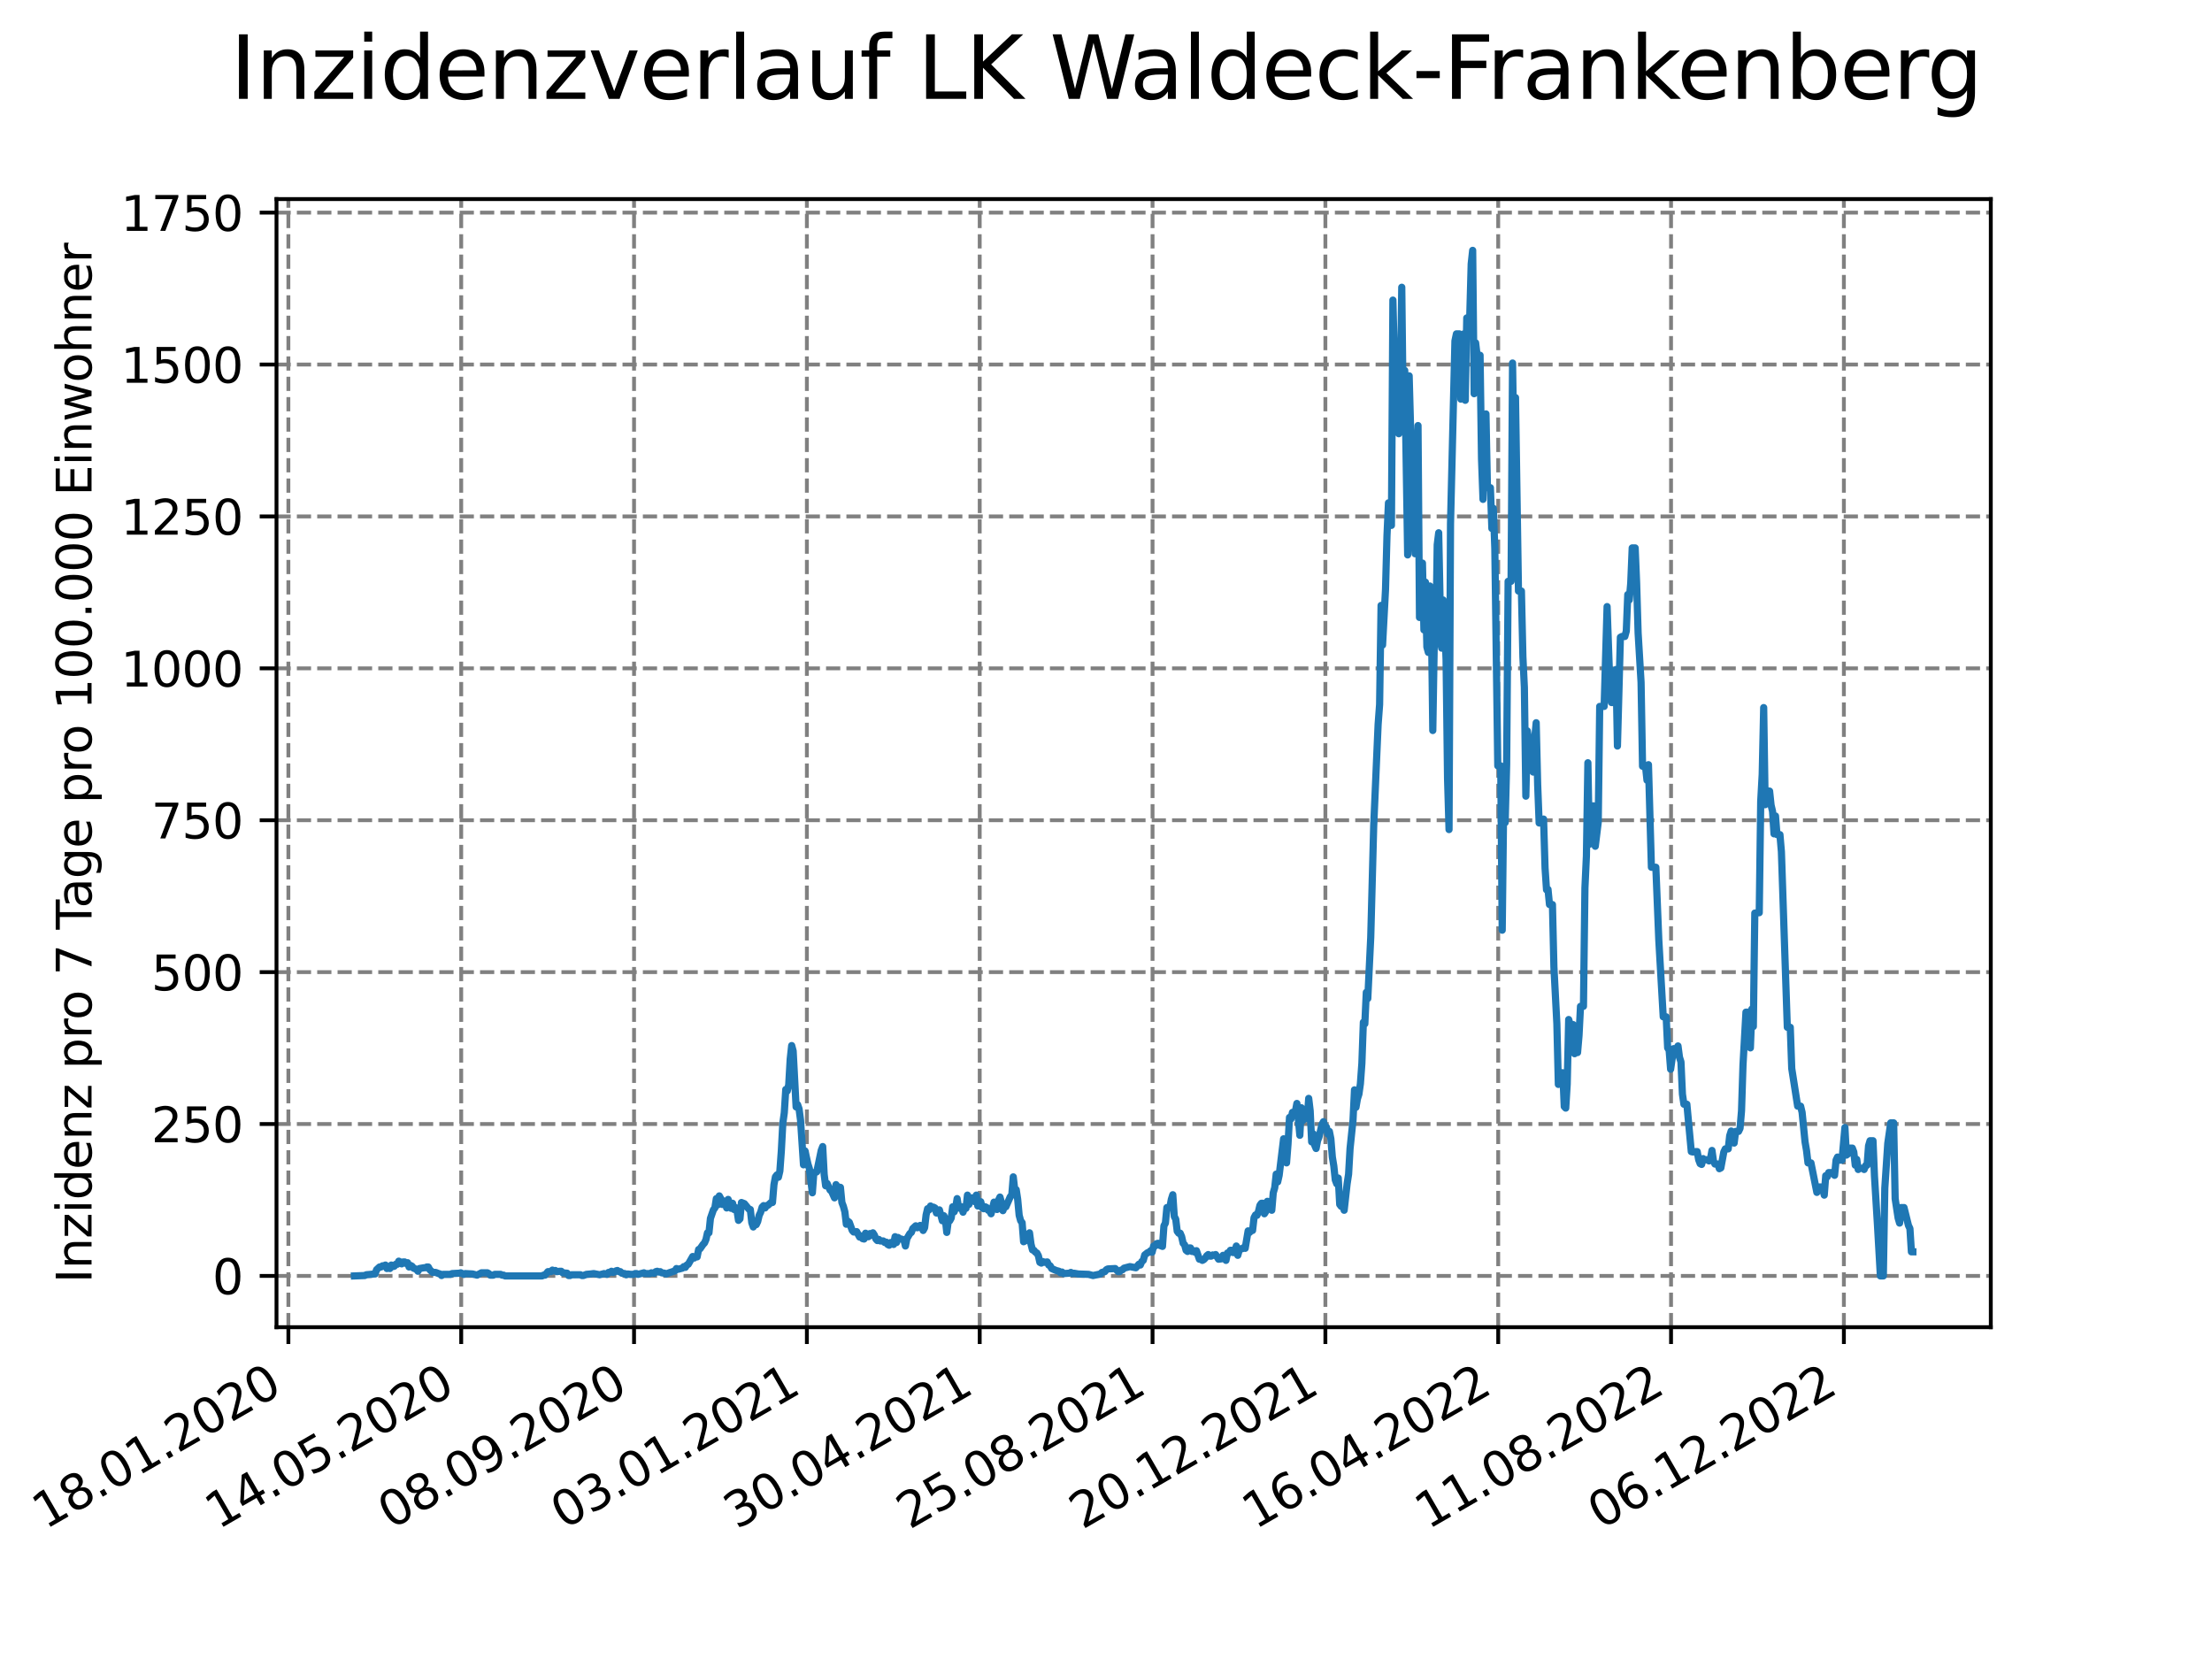 <?xml version="1.0" encoding="utf-8" standalone="no"?>
<!DOCTYPE svg PUBLIC "-//W3C//DTD SVG 1.1//EN"
  "http://www.w3.org/Graphics/SVG/1.1/DTD/svg11.dtd">
<svg xmlns:xlink="http://www.w3.org/1999/xlink" width="460.8pt" height="345.6pt" viewBox="0 0 460.8 345.6" xmlns="http://www.w3.org/2000/svg" version="1.1">
 <defs>
  <style type="text/css">*{stroke-linejoin: round; stroke-linecap: butt}</style>
 </defs>
 <g id="figure_1">
  <g id="patch_1">
   <path d="M 0 345.6 
L 460.8 345.6 
L 460.8 0 
L 0 0 
z
" style="fill: #ffffff"/>
  </g>
  <g id="axes_1">
   <g id="patch_2">
    <path d="M 57.6 276.48 
L 414.72 276.48 
L 414.72 41.472 
L 57.6 41.472 
z
" style="fill: #ffffff"/>
   </g>
   <g id="matplotlib.axis_1">
    <g id="xtick_1">
     <g id="line2d_1">
      <path d="M 60.075 276.48 
L 60.075 41.472 
" clip-path="url(#pfa32dfbac4)" style="fill: none; stroke-dasharray: 2.96,1.28; stroke-dashoffset: 0; stroke: #808080; stroke-width: 0.8"/>
     </g>
     <g id="line2d_2">
      <defs>
       <path id="m2db2686ed6" d="M 0 0 
L 0 3.5 
" style="stroke: #000000; stroke-width: 0.8"/>
      </defs>
      <g>
       <use xlink:href="#m2db2686ed6" x="60.075" y="276.48" style="stroke: #000000; stroke-width: 0.8"/>
      </g>
     </g>
     <g id="text_1">
      <!-- 18.01.2020 -->
      <g transform="translate(9.449 318.689) rotate(-30) scale(0.1 -0.1)">
       <defs>
        <path id="DejaVuSans-31" d="M 794 531 
L 1825 531 
L 1825 4091 
L 703 3866 
L 703 4441 
L 1819 4666 
L 2450 4666 
L 2450 531 
L 3481 531 
L 3481 0 
L 794 0 
L 794 531 
z
" transform="scale(0.016)"/>
        <path id="DejaVuSans-38" d="M 2034 2216 
Q 1584 2216 1326 1975 
Q 1069 1734 1069 1313 
Q 1069 891 1326 650 
Q 1584 409 2034 409 
Q 2484 409 2743 651 
Q 3003 894 3003 1313 
Q 3003 1734 2745 1975 
Q 2488 2216 2034 2216 
z
M 1403 2484 
Q 997 2584 770 2862 
Q 544 3141 544 3541 
Q 544 4100 942 4425 
Q 1341 4750 2034 4750 
Q 2731 4750 3128 4425 
Q 3525 4100 3525 3541 
Q 3525 3141 3298 2862 
Q 3072 2584 2669 2484 
Q 3125 2378 3379 2068 
Q 3634 1759 3634 1313 
Q 3634 634 3220 271 
Q 2806 -91 2034 -91 
Q 1263 -91 848 271 
Q 434 634 434 1313 
Q 434 1759 690 2068 
Q 947 2378 1403 2484 
z
M 1172 3481 
Q 1172 3119 1398 2916 
Q 1625 2713 2034 2713 
Q 2441 2713 2670 2916 
Q 2900 3119 2900 3481 
Q 2900 3844 2670 4047 
Q 2441 4250 2034 4250 
Q 1625 4250 1398 4047 
Q 1172 3844 1172 3481 
z
" transform="scale(0.016)"/>
        <path id="DejaVuSans-2e" d="M 684 794 
L 1344 794 
L 1344 0 
L 684 0 
L 684 794 
z
" transform="scale(0.016)"/>
        <path id="DejaVuSans-30" d="M 2034 4250 
Q 1547 4250 1301 3770 
Q 1056 3291 1056 2328 
Q 1056 1369 1301 889 
Q 1547 409 2034 409 
Q 2525 409 2770 889 
Q 3016 1369 3016 2328 
Q 3016 3291 2770 3770 
Q 2525 4250 2034 4250 
z
M 2034 4750 
Q 2819 4750 3233 4129 
Q 3647 3509 3647 2328 
Q 3647 1150 3233 529 
Q 2819 -91 2034 -91 
Q 1250 -91 836 529 
Q 422 1150 422 2328 
Q 422 3509 836 4129 
Q 1250 4750 2034 4750 
z
" transform="scale(0.016)"/>
        <path id="DejaVuSans-32" d="M 1228 531 
L 3431 531 
L 3431 0 
L 469 0 
L 469 531 
Q 828 903 1448 1529 
Q 2069 2156 2228 2338 
Q 2531 2678 2651 2914 
Q 2772 3150 2772 3378 
Q 2772 3750 2511 3984 
Q 2250 4219 1831 4219 
Q 1534 4219 1204 4116 
Q 875 4013 500 3803 
L 500 4441 
Q 881 4594 1212 4672 
Q 1544 4750 1819 4750 
Q 2544 4750 2975 4387 
Q 3406 4025 3406 3419 
Q 3406 3131 3298 2873 
Q 3191 2616 2906 2266 
Q 2828 2175 2409 1742 
Q 1991 1309 1228 531 
z
" transform="scale(0.016)"/>
       </defs>
       <use xlink:href="#DejaVuSans-31"/>
       <use xlink:href="#DejaVuSans-38" x="63.623"/>
       <use xlink:href="#DejaVuSans-2e" x="127.246"/>
       <use xlink:href="#DejaVuSans-30" x="159.033"/>
       <use xlink:href="#DejaVuSans-31" x="222.656"/>
       <use xlink:href="#DejaVuSans-2e" x="286.279"/>
       <use xlink:href="#DejaVuSans-32" x="318.066"/>
       <use xlink:href="#DejaVuSans-30" x="381.689"/>
       <use xlink:href="#DejaVuSans-32" x="445.312"/>
       <use xlink:href="#DejaVuSans-30" x="508.936"/>
      </g>
     </g>
    </g>
    <g id="xtick_2">
     <g id="line2d_3">
      <path d="M 96.079 276.48 
L 96.079 41.472 
" clip-path="url(#pfa32dfbac4)" style="fill: none; stroke-dasharray: 2.96,1.28; stroke-dashoffset: 0; stroke: #808080; stroke-width: 0.8"/>
     </g>
     <g id="line2d_4">
      <g>
       <use xlink:href="#m2db2686ed6" x="96.079" y="276.48" style="stroke: #000000; stroke-width: 0.8"/>
      </g>
     </g>
     <g id="text_2">
      <!-- 14.05.2020 -->
      <g transform="translate(45.454 318.689) rotate(-30) scale(0.1 -0.1)">
       <defs>
        <path id="DejaVuSans-34" d="M 2419 4116 
L 825 1625 
L 2419 1625 
L 2419 4116 
z
M 2253 4666 
L 3047 4666 
L 3047 1625 
L 3713 1625 
L 3713 1100 
L 3047 1100 
L 3047 0 
L 2419 0 
L 2419 1100 
L 313 1100 
L 313 1709 
L 2253 4666 
z
" transform="scale(0.016)"/>
        <path id="DejaVuSans-35" d="M 691 4666 
L 3169 4666 
L 3169 4134 
L 1269 4134 
L 1269 2991 
Q 1406 3038 1543 3061 
Q 1681 3084 1819 3084 
Q 2600 3084 3056 2656 
Q 3513 2228 3513 1497 
Q 3513 744 3044 326 
Q 2575 -91 1722 -91 
Q 1428 -91 1123 -41 
Q 819 9 494 109 
L 494 744 
Q 775 591 1075 516 
Q 1375 441 1709 441 
Q 2250 441 2565 725 
Q 2881 1009 2881 1497 
Q 2881 1984 2565 2268 
Q 2250 2553 1709 2553 
Q 1456 2553 1204 2497 
Q 953 2441 691 2322 
L 691 4666 
z
" transform="scale(0.016)"/>
       </defs>
       <use xlink:href="#DejaVuSans-31"/>
       <use xlink:href="#DejaVuSans-34" x="63.623"/>
       <use xlink:href="#DejaVuSans-2e" x="127.246"/>
       <use xlink:href="#DejaVuSans-30" x="159.033"/>
       <use xlink:href="#DejaVuSans-35" x="222.656"/>
       <use xlink:href="#DejaVuSans-2e" x="286.279"/>
       <use xlink:href="#DejaVuSans-32" x="318.066"/>
       <use xlink:href="#DejaVuSans-30" x="381.689"/>
       <use xlink:href="#DejaVuSans-32" x="445.312"/>
       <use xlink:href="#DejaVuSans-30" x="508.936"/>
      </g>
     </g>
    </g>
    <g id="xtick_3">
     <g id="line2d_5">
      <path d="M 132.083 276.48 
L 132.083 41.472 
" clip-path="url(#pfa32dfbac4)" style="fill: none; stroke-dasharray: 2.96,1.28; stroke-dashoffset: 0; stroke: #808080; stroke-width: 0.8"/>
     </g>
     <g id="line2d_6">
      <g>
       <use xlink:href="#m2db2686ed6" x="132.083" y="276.48" style="stroke: #000000; stroke-width: 0.8"/>
      </g>
     </g>
     <g id="text_3">
      <!-- 08.09.2020 -->
      <g transform="translate(81.458 318.689) rotate(-30) scale(0.1 -0.1)">
       <defs>
        <path id="DejaVuSans-39" d="M 703 97 
L 703 672 
Q 941 559 1184 500 
Q 1428 441 1663 441 
Q 2288 441 2617 861 
Q 2947 1281 2994 2138 
Q 2813 1869 2534 1725 
Q 2256 1581 1919 1581 
Q 1219 1581 811 2004 
Q 403 2428 403 3163 
Q 403 3881 828 4315 
Q 1253 4750 1959 4750 
Q 2769 4750 3195 4129 
Q 3622 3509 3622 2328 
Q 3622 1225 3098 567 
Q 2575 -91 1691 -91 
Q 1453 -91 1209 -44 
Q 966 3 703 97 
z
M 1959 2075 
Q 2384 2075 2632 2365 
Q 2881 2656 2881 3163 
Q 2881 3666 2632 3958 
Q 2384 4250 1959 4250 
Q 1534 4250 1286 3958 
Q 1038 3666 1038 3163 
Q 1038 2656 1286 2365 
Q 1534 2075 1959 2075 
z
" transform="scale(0.016)"/>
       </defs>
       <use xlink:href="#DejaVuSans-30"/>
       <use xlink:href="#DejaVuSans-38" x="63.623"/>
       <use xlink:href="#DejaVuSans-2e" x="127.246"/>
       <use xlink:href="#DejaVuSans-30" x="159.033"/>
       <use xlink:href="#DejaVuSans-39" x="222.656"/>
       <use xlink:href="#DejaVuSans-2e" x="286.279"/>
       <use xlink:href="#DejaVuSans-32" x="318.066"/>
       <use xlink:href="#DejaVuSans-30" x="381.689"/>
       <use xlink:href="#DejaVuSans-32" x="445.312"/>
       <use xlink:href="#DejaVuSans-30" x="508.936"/>
      </g>
     </g>
    </g>
    <g id="xtick_4">
     <g id="line2d_7">
      <path d="M 168.088 276.48 
L 168.088 41.472 
" clip-path="url(#pfa32dfbac4)" style="fill: none; stroke-dasharray: 2.96,1.28; stroke-dashoffset: 0; stroke: #808080; stroke-width: 0.8"/>
     </g>
     <g id="line2d_8">
      <g>
       <use xlink:href="#m2db2686ed6" x="168.088" y="276.48" style="stroke: #000000; stroke-width: 0.8"/>
      </g>
     </g>
     <g id="text_4">
      <!-- 03.01.2021 -->
      <g transform="translate(117.462 318.689) rotate(-30) scale(0.1 -0.1)">
       <defs>
        <path id="DejaVuSans-33" d="M 2597 2516 
Q 3050 2419 3304 2112 
Q 3559 1806 3559 1356 
Q 3559 666 3084 287 
Q 2609 -91 1734 -91 
Q 1441 -91 1130 -33 
Q 819 25 488 141 
L 488 750 
Q 750 597 1062 519 
Q 1375 441 1716 441 
Q 2309 441 2620 675 
Q 2931 909 2931 1356 
Q 2931 1769 2642 2001 
Q 2353 2234 1838 2234 
L 1294 2234 
L 1294 2753 
L 1863 2753 
Q 2328 2753 2575 2939 
Q 2822 3125 2822 3475 
Q 2822 3834 2567 4026 
Q 2313 4219 1838 4219 
Q 1578 4219 1281 4162 
Q 984 4106 628 3988 
L 628 4550 
Q 988 4650 1302 4700 
Q 1616 4750 1894 4750 
Q 2613 4750 3031 4423 
Q 3450 4097 3450 3541 
Q 3450 3153 3228 2886 
Q 3006 2619 2597 2516 
z
" transform="scale(0.016)"/>
       </defs>
       <use xlink:href="#DejaVuSans-30"/>
       <use xlink:href="#DejaVuSans-33" x="63.623"/>
       <use xlink:href="#DejaVuSans-2e" x="127.246"/>
       <use xlink:href="#DejaVuSans-30" x="159.033"/>
       <use xlink:href="#DejaVuSans-31" x="222.656"/>
       <use xlink:href="#DejaVuSans-2e" x="286.279"/>
       <use xlink:href="#DejaVuSans-32" x="318.066"/>
       <use xlink:href="#DejaVuSans-30" x="381.689"/>
       <use xlink:href="#DejaVuSans-32" x="445.312"/>
       <use xlink:href="#DejaVuSans-31" x="508.936"/>
      </g>
     </g>
    </g>
    <g id="xtick_5">
     <g id="line2d_9">
      <path d="M 204.092 276.48 
L 204.092 41.472 
" clip-path="url(#pfa32dfbac4)" style="fill: none; stroke-dasharray: 2.96,1.28; stroke-dashoffset: 0; stroke: #808080; stroke-width: 0.8"/>
     </g>
     <g id="line2d_10">
      <g>
       <use xlink:href="#m2db2686ed6" x="204.092" y="276.48" style="stroke: #000000; stroke-width: 0.8"/>
      </g>
     </g>
     <g id="text_5">
      <!-- 30.04.2021 -->
      <g transform="translate(153.467 318.689) rotate(-30) scale(0.1 -0.1)">
       <use xlink:href="#DejaVuSans-33"/>
       <use xlink:href="#DejaVuSans-30" x="63.623"/>
       <use xlink:href="#DejaVuSans-2e" x="127.246"/>
       <use xlink:href="#DejaVuSans-30" x="159.033"/>
       <use xlink:href="#DejaVuSans-34" x="222.656"/>
       <use xlink:href="#DejaVuSans-2e" x="286.279"/>
       <use xlink:href="#DejaVuSans-32" x="318.066"/>
       <use xlink:href="#DejaVuSans-30" x="381.689"/>
       <use xlink:href="#DejaVuSans-32" x="445.312"/>
       <use xlink:href="#DejaVuSans-31" x="508.936"/>
      </g>
     </g>
    </g>
    <g id="xtick_6">
     <g id="line2d_11">
      <path d="M 240.096 276.48 
L 240.096 41.472 
" clip-path="url(#pfa32dfbac4)" style="fill: none; stroke-dasharray: 2.96,1.28; stroke-dashoffset: 0; stroke: #808080; stroke-width: 0.8"/>
     </g>
     <g id="line2d_12">
      <g>
       <use xlink:href="#m2db2686ed6" x="240.096" y="276.48" style="stroke: #000000; stroke-width: 0.8"/>
      </g>
     </g>
     <g id="text_6">
      <!-- 25.08.2021 -->
      <g transform="translate(189.471 318.689) rotate(-30) scale(0.1 -0.1)">
       <use xlink:href="#DejaVuSans-32"/>
       <use xlink:href="#DejaVuSans-35" x="63.623"/>
       <use xlink:href="#DejaVuSans-2e" x="127.246"/>
       <use xlink:href="#DejaVuSans-30" x="159.033"/>
       <use xlink:href="#DejaVuSans-38" x="222.656"/>
       <use xlink:href="#DejaVuSans-2e" x="286.279"/>
       <use xlink:href="#DejaVuSans-32" x="318.066"/>
       <use xlink:href="#DejaVuSans-30" x="381.689"/>
       <use xlink:href="#DejaVuSans-32" x="445.312"/>
       <use xlink:href="#DejaVuSans-31" x="508.936"/>
      </g>
     </g>
    </g>
    <g id="xtick_7">
     <g id="line2d_13">
      <path d="M 276.101 276.48 
L 276.101 41.472 
" clip-path="url(#pfa32dfbac4)" style="fill: none; stroke-dasharray: 2.96,1.28; stroke-dashoffset: 0; stroke: #808080; stroke-width: 0.8"/>
     </g>
     <g id="line2d_14">
      <g>
       <use xlink:href="#m2db2686ed6" x="276.101" y="276.48" style="stroke: #000000; stroke-width: 0.8"/>
      </g>
     </g>
     <g id="text_7">
      <!-- 20.12.2021 -->
      <g transform="translate(225.476 318.689) rotate(-30) scale(0.1 -0.1)">
       <use xlink:href="#DejaVuSans-32"/>
       <use xlink:href="#DejaVuSans-30" x="63.623"/>
       <use xlink:href="#DejaVuSans-2e" x="127.246"/>
       <use xlink:href="#DejaVuSans-31" x="159.033"/>
       <use xlink:href="#DejaVuSans-32" x="222.656"/>
       <use xlink:href="#DejaVuSans-2e" x="286.279"/>
       <use xlink:href="#DejaVuSans-32" x="318.066"/>
       <use xlink:href="#DejaVuSans-30" x="381.689"/>
       <use xlink:href="#DejaVuSans-32" x="445.312"/>
       <use xlink:href="#DejaVuSans-31" x="508.936"/>
      </g>
     </g>
    </g>
    <g id="xtick_8">
     <g id="line2d_15">
      <path d="M 312.105 276.48 
L 312.105 41.472 
" clip-path="url(#pfa32dfbac4)" style="fill: none; stroke-dasharray: 2.96,1.28; stroke-dashoffset: 0; stroke: #808080; stroke-width: 0.8"/>
     </g>
     <g id="line2d_16">
      <g>
       <use xlink:href="#m2db2686ed6" x="312.105" y="276.48" style="stroke: #000000; stroke-width: 0.8"/>
      </g>
     </g>
     <g id="text_8">
      <!-- 16.04.2022 -->
      <g transform="translate(261.48 318.689) rotate(-30) scale(0.1 -0.1)">
       <defs>
        <path id="DejaVuSans-36" d="M 2113 2584 
Q 1688 2584 1439 2293 
Q 1191 2003 1191 1497 
Q 1191 994 1439 701 
Q 1688 409 2113 409 
Q 2538 409 2786 701 
Q 3034 994 3034 1497 
Q 3034 2003 2786 2293 
Q 2538 2584 2113 2584 
z
M 3366 4563 
L 3366 3988 
Q 3128 4100 2886 4159 
Q 2644 4219 2406 4219 
Q 1781 4219 1451 3797 
Q 1122 3375 1075 2522 
Q 1259 2794 1537 2939 
Q 1816 3084 2150 3084 
Q 2853 3084 3261 2657 
Q 3669 2231 3669 1497 
Q 3669 778 3244 343 
Q 2819 -91 2113 -91 
Q 1303 -91 875 529 
Q 447 1150 447 2328 
Q 447 3434 972 4092 
Q 1497 4750 2381 4750 
Q 2619 4750 2861 4703 
Q 3103 4656 3366 4563 
z
" transform="scale(0.016)"/>
       </defs>
       <use xlink:href="#DejaVuSans-31"/>
       <use xlink:href="#DejaVuSans-36" x="63.623"/>
       <use xlink:href="#DejaVuSans-2e" x="127.246"/>
       <use xlink:href="#DejaVuSans-30" x="159.033"/>
       <use xlink:href="#DejaVuSans-34" x="222.656"/>
       <use xlink:href="#DejaVuSans-2e" x="286.279"/>
       <use xlink:href="#DejaVuSans-32" x="318.066"/>
       <use xlink:href="#DejaVuSans-30" x="381.689"/>
       <use xlink:href="#DejaVuSans-32" x="445.312"/>
       <use xlink:href="#DejaVuSans-32" x="508.936"/>
      </g>
     </g>
    </g>
    <g id="xtick_9">
     <g id="line2d_17">
      <path d="M 348.109 276.48 
L 348.109 41.472 
" clip-path="url(#pfa32dfbac4)" style="fill: none; stroke-dasharray: 2.96,1.28; stroke-dashoffset: 0; stroke: #808080; stroke-width: 0.8"/>
     </g>
     <g id="line2d_18">
      <g>
       <use xlink:href="#m2db2686ed6" x="348.109" y="276.48" style="stroke: #000000; stroke-width: 0.8"/>
      </g>
     </g>
     <g id="text_9">
      <!-- 11.08.2022 -->
      <g transform="translate(297.484 318.689) rotate(-30) scale(0.1 -0.1)">
       <use xlink:href="#DejaVuSans-31"/>
       <use xlink:href="#DejaVuSans-31" x="63.623"/>
       <use xlink:href="#DejaVuSans-2e" x="127.246"/>
       <use xlink:href="#DejaVuSans-30" x="159.033"/>
       <use xlink:href="#DejaVuSans-38" x="222.656"/>
       <use xlink:href="#DejaVuSans-2e" x="286.279"/>
       <use xlink:href="#DejaVuSans-32" x="318.066"/>
       <use xlink:href="#DejaVuSans-30" x="381.689"/>
       <use xlink:href="#DejaVuSans-32" x="445.312"/>
       <use xlink:href="#DejaVuSans-32" x="508.936"/>
      </g>
     </g>
    </g>
    <g id="xtick_10">
     <g id="line2d_19">
      <path d="M 384.114 276.48 
L 384.114 41.472 
" clip-path="url(#pfa32dfbac4)" style="fill: none; stroke-dasharray: 2.96,1.28; stroke-dashoffset: 0; stroke: #808080; stroke-width: 0.8"/>
     </g>
     <g id="line2d_20">
      <g>
       <use xlink:href="#m2db2686ed6" x="384.114" y="276.48" style="stroke: #000000; stroke-width: 0.8"/>
      </g>
     </g>
     <g id="text_10">
      <!-- 06.12.2022 -->
      <g transform="translate(333.489 318.689) rotate(-30) scale(0.1 -0.1)">
       <use xlink:href="#DejaVuSans-30"/>
       <use xlink:href="#DejaVuSans-36" x="63.623"/>
       <use xlink:href="#DejaVuSans-2e" x="127.246"/>
       <use xlink:href="#DejaVuSans-31" x="159.033"/>
       <use xlink:href="#DejaVuSans-32" x="222.656"/>
       <use xlink:href="#DejaVuSans-2e" x="286.279"/>
       <use xlink:href="#DejaVuSans-32" x="318.066"/>
       <use xlink:href="#DejaVuSans-30" x="381.689"/>
       <use xlink:href="#DejaVuSans-32" x="445.312"/>
       <use xlink:href="#DejaVuSans-32" x="508.936"/>
      </g>
     </g>
    </g>
   </g>
   <g id="matplotlib.axis_2">
    <g id="ytick_1">
     <g id="line2d_21">
      <path d="M 57.6 265.798 
L 414.72 265.798 
" clip-path="url(#pfa32dfbac4)" style="fill: none; stroke-dasharray: 2.96,1.28; stroke-dashoffset: 0; stroke: #808080; stroke-width: 0.8"/>
     </g>
     <g id="line2d_22">
      <defs>
       <path id="m5084cf517a" d="M 0 0 
L -3.5 0 
" style="stroke: #000000; stroke-width: 0.8"/>
      </defs>
      <g>
       <use xlink:href="#m5084cf517a" x="57.6" y="265.798" style="stroke: #000000; stroke-width: 0.8"/>
      </g>
     </g>
     <g id="text_11">
      <!-- 0 -->
      <g transform="translate(44.237 269.597) scale(0.1 -0.1)">
       <use xlink:href="#DejaVuSans-30"/>
      </g>
     </g>
    </g>
    <g id="ytick_2">
     <g id="line2d_23">
      <path d="M 57.6 234.155 
L 414.72 234.155 
" clip-path="url(#pfa32dfbac4)" style="fill: none; stroke-dasharray: 2.96,1.28; stroke-dashoffset: 0; stroke: #808080; stroke-width: 0.8"/>
     </g>
     <g id="line2d_24">
      <g>
       <use xlink:href="#m5084cf517a" x="57.6" y="234.155" style="stroke: #000000; stroke-width: 0.8"/>
      </g>
     </g>
     <g id="text_12">
      <!-- 250 -->
      <g transform="translate(31.512 237.954) scale(0.1 -0.1)">
       <use xlink:href="#DejaVuSans-32"/>
       <use xlink:href="#DejaVuSans-35" x="63.623"/>
       <use xlink:href="#DejaVuSans-30" x="127.246"/>
      </g>
     </g>
    </g>
    <g id="ytick_3">
     <g id="line2d_25">
      <path d="M 57.6 202.512 
L 414.72 202.512 
" clip-path="url(#pfa32dfbac4)" style="fill: none; stroke-dasharray: 2.96,1.28; stroke-dashoffset: 0; stroke: #808080; stroke-width: 0.8"/>
     </g>
     <g id="line2d_26">
      <g>
       <use xlink:href="#m5084cf517a" x="57.6" y="202.512" style="stroke: #000000; stroke-width: 0.8"/>
      </g>
     </g>
     <g id="text_13">
      <!-- 500 -->
      <g transform="translate(31.512 206.311) scale(0.1 -0.1)">
       <use xlink:href="#DejaVuSans-35"/>
       <use xlink:href="#DejaVuSans-30" x="63.623"/>
       <use xlink:href="#DejaVuSans-30" x="127.246"/>
      </g>
     </g>
    </g>
    <g id="ytick_4">
     <g id="line2d_27">
      <path d="M 57.6 170.868 
L 414.72 170.868 
" clip-path="url(#pfa32dfbac4)" style="fill: none; stroke-dasharray: 2.96,1.28; stroke-dashoffset: 0; stroke: #808080; stroke-width: 0.8"/>
     </g>
     <g id="line2d_28">
      <g>
       <use xlink:href="#m5084cf517a" x="57.6" y="170.868" style="stroke: #000000; stroke-width: 0.8"/>
      </g>
     </g>
     <g id="text_14">
      <!-- 750 -->
      <g transform="translate(31.512 174.668) scale(0.1 -0.1)">
       <defs>
        <path id="DejaVuSans-37" d="M 525 4666 
L 3525 4666 
L 3525 4397 
L 1831 0 
L 1172 0 
L 2766 4134 
L 525 4134 
L 525 4666 
z
" transform="scale(0.016)"/>
       </defs>
       <use xlink:href="#DejaVuSans-37"/>
       <use xlink:href="#DejaVuSans-35" x="63.623"/>
       <use xlink:href="#DejaVuSans-30" x="127.246"/>
      </g>
     </g>
    </g>
    <g id="ytick_5">
     <g id="line2d_29">
      <path d="M 57.6 139.225 
L 414.72 139.225 
" clip-path="url(#pfa32dfbac4)" style="fill: none; stroke-dasharray: 2.96,1.28; stroke-dashoffset: 0; stroke: #808080; stroke-width: 0.8"/>
     </g>
     <g id="line2d_30">
      <g>
       <use xlink:href="#m5084cf517a" x="57.6" y="139.225" style="stroke: #000000; stroke-width: 0.8"/>
      </g>
     </g>
     <g id="text_15">
      <!-- 1000 -->
      <g transform="translate(25.15 143.025) scale(0.1 -0.1)">
       <use xlink:href="#DejaVuSans-31"/>
       <use xlink:href="#DejaVuSans-30" x="63.623"/>
       <use xlink:href="#DejaVuSans-30" x="127.246"/>
       <use xlink:href="#DejaVuSans-30" x="190.869"/>
      </g>
     </g>
    </g>
    <g id="ytick_6">
     <g id="line2d_31">
      <path d="M 57.6 107.582 
L 414.72 107.582 
" clip-path="url(#pfa32dfbac4)" style="fill: none; stroke-dasharray: 2.96,1.28; stroke-dashoffset: 0; stroke: #808080; stroke-width: 0.8"/>
     </g>
     <g id="line2d_32">
      <g>
       <use xlink:href="#m5084cf517a" x="57.6" y="107.582" style="stroke: #000000; stroke-width: 0.8"/>
      </g>
     </g>
     <g id="text_16">
      <!-- 1250 -->
      <g transform="translate(25.15 111.381) scale(0.1 -0.1)">
       <use xlink:href="#DejaVuSans-31"/>
       <use xlink:href="#DejaVuSans-32" x="63.623"/>
       <use xlink:href="#DejaVuSans-35" x="127.246"/>
       <use xlink:href="#DejaVuSans-30" x="190.869"/>
      </g>
     </g>
    </g>
    <g id="ytick_7">
     <g id="line2d_33">
      <path d="M 57.6 75.939 
L 414.72 75.939 
" clip-path="url(#pfa32dfbac4)" style="fill: none; stroke-dasharray: 2.96,1.28; stroke-dashoffset: 0; stroke: #808080; stroke-width: 0.8"/>
     </g>
     <g id="line2d_34">
      <g>
       <use xlink:href="#m5084cf517a" x="57.6" y="75.939" style="stroke: #000000; stroke-width: 0.8"/>
      </g>
     </g>
     <g id="text_17">
      <!-- 1500 -->
      <g transform="translate(25.15 79.738) scale(0.1 -0.1)">
       <use xlink:href="#DejaVuSans-31"/>
       <use xlink:href="#DejaVuSans-35" x="63.623"/>
       <use xlink:href="#DejaVuSans-30" x="127.246"/>
       <use xlink:href="#DejaVuSans-30" x="190.869"/>
      </g>
     </g>
    </g>
    <g id="ytick_8">
     <g id="line2d_35">
      <path d="M 57.6 44.296 
L 414.72 44.296 
" clip-path="url(#pfa32dfbac4)" style="fill: none; stroke-dasharray: 2.96,1.28; stroke-dashoffset: 0; stroke: #808080; stroke-width: 0.8"/>
     </g>
     <g id="line2d_36">
      <g>
       <use xlink:href="#m5084cf517a" x="57.6" y="44.296" style="stroke: #000000; stroke-width: 0.8"/>
      </g>
     </g>
     <g id="text_18">
      <!-- 1750 -->
      <g transform="translate(25.15 48.095) scale(0.1 -0.1)">
       <use xlink:href="#DejaVuSans-31"/>
       <use xlink:href="#DejaVuSans-37" x="63.623"/>
       <use xlink:href="#DejaVuSans-35" x="127.246"/>
       <use xlink:href="#DejaVuSans-30" x="190.869"/>
      </g>
     </g>
    </g>
    <g id="text_19">
     <!-- Inzidenz pro 7 Tage pro 100.000 Einwohner -->
     <g transform="translate(19.07 267.301) rotate(-90) scale(0.1 -0.1)">
      <defs>
       <path id="DejaVuSans-49" d="M 628 4666 
L 1259 4666 
L 1259 0 
L 628 0 
L 628 4666 
z
" transform="scale(0.016)"/>
       <path id="DejaVuSans-6e" d="M 3513 2113 
L 3513 0 
L 2938 0 
L 2938 2094 
Q 2938 2591 2744 2837 
Q 2550 3084 2163 3084 
Q 1697 3084 1428 2787 
Q 1159 2491 1159 1978 
L 1159 0 
L 581 0 
L 581 3500 
L 1159 3500 
L 1159 2956 
Q 1366 3272 1645 3428 
Q 1925 3584 2291 3584 
Q 2894 3584 3203 3211 
Q 3513 2838 3513 2113 
z
" transform="scale(0.016)"/>
       <path id="DejaVuSans-7a" d="M 353 3500 
L 3084 3500 
L 3084 2975 
L 922 459 
L 3084 459 
L 3084 0 
L 275 0 
L 275 525 
L 2438 3041 
L 353 3041 
L 353 3500 
z
" transform="scale(0.016)"/>
       <path id="DejaVuSans-69" d="M 603 3500 
L 1178 3500 
L 1178 0 
L 603 0 
L 603 3500 
z
M 603 4863 
L 1178 4863 
L 1178 4134 
L 603 4134 
L 603 4863 
z
" transform="scale(0.016)"/>
       <path id="DejaVuSans-64" d="M 2906 2969 
L 2906 4863 
L 3481 4863 
L 3481 0 
L 2906 0 
L 2906 525 
Q 2725 213 2448 61 
Q 2172 -91 1784 -91 
Q 1150 -91 751 415 
Q 353 922 353 1747 
Q 353 2572 751 3078 
Q 1150 3584 1784 3584 
Q 2172 3584 2448 3432 
Q 2725 3281 2906 2969 
z
M 947 1747 
Q 947 1113 1208 752 
Q 1469 391 1925 391 
Q 2381 391 2643 752 
Q 2906 1113 2906 1747 
Q 2906 2381 2643 2742 
Q 2381 3103 1925 3103 
Q 1469 3103 1208 2742 
Q 947 2381 947 1747 
z
" transform="scale(0.016)"/>
       <path id="DejaVuSans-65" d="M 3597 1894 
L 3597 1613 
L 953 1613 
Q 991 1019 1311 708 
Q 1631 397 2203 397 
Q 2534 397 2845 478 
Q 3156 559 3463 722 
L 3463 178 
Q 3153 47 2828 -22 
Q 2503 -91 2169 -91 
Q 1331 -91 842 396 
Q 353 884 353 1716 
Q 353 2575 817 3079 
Q 1281 3584 2069 3584 
Q 2775 3584 3186 3129 
Q 3597 2675 3597 1894 
z
M 3022 2063 
Q 3016 2534 2758 2815 
Q 2500 3097 2075 3097 
Q 1594 3097 1305 2825 
Q 1016 2553 972 2059 
L 3022 2063 
z
" transform="scale(0.016)"/>
       <path id="DejaVuSans-20" transform="scale(0.016)"/>
       <path id="DejaVuSans-70" d="M 1159 525 
L 1159 -1331 
L 581 -1331 
L 581 3500 
L 1159 3500 
L 1159 2969 
Q 1341 3281 1617 3432 
Q 1894 3584 2278 3584 
Q 2916 3584 3314 3078 
Q 3713 2572 3713 1747 
Q 3713 922 3314 415 
Q 2916 -91 2278 -91 
Q 1894 -91 1617 61 
Q 1341 213 1159 525 
z
M 3116 1747 
Q 3116 2381 2855 2742 
Q 2594 3103 2138 3103 
Q 1681 3103 1420 2742 
Q 1159 2381 1159 1747 
Q 1159 1113 1420 752 
Q 1681 391 2138 391 
Q 2594 391 2855 752 
Q 3116 1113 3116 1747 
z
" transform="scale(0.016)"/>
       <path id="DejaVuSans-72" d="M 2631 2963 
Q 2534 3019 2420 3045 
Q 2306 3072 2169 3072 
Q 1681 3072 1420 2755 
Q 1159 2438 1159 1844 
L 1159 0 
L 581 0 
L 581 3500 
L 1159 3500 
L 1159 2956 
Q 1341 3275 1631 3429 
Q 1922 3584 2338 3584 
Q 2397 3584 2469 3576 
Q 2541 3569 2628 3553 
L 2631 2963 
z
" transform="scale(0.016)"/>
       <path id="DejaVuSans-6f" d="M 1959 3097 
Q 1497 3097 1228 2736 
Q 959 2375 959 1747 
Q 959 1119 1226 758 
Q 1494 397 1959 397 
Q 2419 397 2687 759 
Q 2956 1122 2956 1747 
Q 2956 2369 2687 2733 
Q 2419 3097 1959 3097 
z
M 1959 3584 
Q 2709 3584 3137 3096 
Q 3566 2609 3566 1747 
Q 3566 888 3137 398 
Q 2709 -91 1959 -91 
Q 1206 -91 779 398 
Q 353 888 353 1747 
Q 353 2609 779 3096 
Q 1206 3584 1959 3584 
z
" transform="scale(0.016)"/>
       <path id="DejaVuSans-54" d="M -19 4666 
L 3928 4666 
L 3928 4134 
L 2272 4134 
L 2272 0 
L 1638 0 
L 1638 4134 
L -19 4134 
L -19 4666 
z
" transform="scale(0.016)"/>
       <path id="DejaVuSans-61" d="M 2194 1759 
Q 1497 1759 1228 1600 
Q 959 1441 959 1056 
Q 959 750 1161 570 
Q 1363 391 1709 391 
Q 2188 391 2477 730 
Q 2766 1069 2766 1631 
L 2766 1759 
L 2194 1759 
z
M 3341 1997 
L 3341 0 
L 2766 0 
L 2766 531 
Q 2569 213 2275 61 
Q 1981 -91 1556 -91 
Q 1019 -91 701 211 
Q 384 513 384 1019 
Q 384 1609 779 1909 
Q 1175 2209 1959 2209 
L 2766 2209 
L 2766 2266 
Q 2766 2663 2505 2880 
Q 2244 3097 1772 3097 
Q 1472 3097 1187 3025 
Q 903 2953 641 2809 
L 641 3341 
Q 956 3463 1253 3523 
Q 1550 3584 1831 3584 
Q 2591 3584 2966 3190 
Q 3341 2797 3341 1997 
z
" transform="scale(0.016)"/>
       <path id="DejaVuSans-67" d="M 2906 1791 
Q 2906 2416 2648 2759 
Q 2391 3103 1925 3103 
Q 1463 3103 1205 2759 
Q 947 2416 947 1791 
Q 947 1169 1205 825 
Q 1463 481 1925 481 
Q 2391 481 2648 825 
Q 2906 1169 2906 1791 
z
M 3481 434 
Q 3481 -459 3084 -895 
Q 2688 -1331 1869 -1331 
Q 1566 -1331 1297 -1286 
Q 1028 -1241 775 -1147 
L 775 -588 
Q 1028 -725 1275 -790 
Q 1522 -856 1778 -856 
Q 2344 -856 2625 -561 
Q 2906 -266 2906 331 
L 2906 616 
Q 2728 306 2450 153 
Q 2172 0 1784 0 
Q 1141 0 747 490 
Q 353 981 353 1791 
Q 353 2603 747 3093 
Q 1141 3584 1784 3584 
Q 2172 3584 2450 3431 
Q 2728 3278 2906 2969 
L 2906 3500 
L 3481 3500 
L 3481 434 
z
" transform="scale(0.016)"/>
       <path id="DejaVuSans-45" d="M 628 4666 
L 3578 4666 
L 3578 4134 
L 1259 4134 
L 1259 2753 
L 3481 2753 
L 3481 2222 
L 1259 2222 
L 1259 531 
L 3634 531 
L 3634 0 
L 628 0 
L 628 4666 
z
" transform="scale(0.016)"/>
       <path id="DejaVuSans-77" d="M 269 3500 
L 844 3500 
L 1563 769 
L 2278 3500 
L 2956 3500 
L 3675 769 
L 4391 3500 
L 4966 3500 
L 4050 0 
L 3372 0 
L 2619 2869 
L 1863 0 
L 1184 0 
L 269 3500 
z
" transform="scale(0.016)"/>
       <path id="DejaVuSans-68" d="M 3513 2113 
L 3513 0 
L 2938 0 
L 2938 2094 
Q 2938 2591 2744 2837 
Q 2550 3084 2163 3084 
Q 1697 3084 1428 2787 
Q 1159 2491 1159 1978 
L 1159 0 
L 581 0 
L 581 4863 
L 1159 4863 
L 1159 2956 
Q 1366 3272 1645 3428 
Q 1925 3584 2291 3584 
Q 2894 3584 3203 3211 
Q 3513 2838 3513 2113 
z
" transform="scale(0.016)"/>
      </defs>
      <use xlink:href="#DejaVuSans-49"/>
      <use xlink:href="#DejaVuSans-6e" x="29.492"/>
      <use xlink:href="#DejaVuSans-7a" x="92.871"/>
      <use xlink:href="#DejaVuSans-69" x="145.361"/>
      <use xlink:href="#DejaVuSans-64" x="173.145"/>
      <use xlink:href="#DejaVuSans-65" x="236.621"/>
      <use xlink:href="#DejaVuSans-6e" x="298.145"/>
      <use xlink:href="#DejaVuSans-7a" x="361.523"/>
      <use xlink:href="#DejaVuSans-20" x="414.014"/>
      <use xlink:href="#DejaVuSans-70" x="445.801"/>
      <use xlink:href="#DejaVuSans-72" x="509.277"/>
      <use xlink:href="#DejaVuSans-6f" x="548.141"/>
      <use xlink:href="#DejaVuSans-20" x="609.322"/>
      <use xlink:href="#DejaVuSans-37" x="641.109"/>
      <use xlink:href="#DejaVuSans-20" x="704.732"/>
      <use xlink:href="#DejaVuSans-54" x="736.52"/>
      <use xlink:href="#DejaVuSans-61" x="781.104"/>
      <use xlink:href="#DejaVuSans-67" x="842.383"/>
      <use xlink:href="#DejaVuSans-65" x="905.859"/>
      <use xlink:href="#DejaVuSans-20" x="967.383"/>
      <use xlink:href="#DejaVuSans-70" x="999.17"/>
      <use xlink:href="#DejaVuSans-72" x="1062.646"/>
      <use xlink:href="#DejaVuSans-6f" x="1101.51"/>
      <use xlink:href="#DejaVuSans-20" x="1162.691"/>
      <use xlink:href="#DejaVuSans-31" x="1194.479"/>
      <use xlink:href="#DejaVuSans-30" x="1258.102"/>
      <use xlink:href="#DejaVuSans-30" x="1321.725"/>
      <use xlink:href="#DejaVuSans-2e" x="1385.348"/>
      <use xlink:href="#DejaVuSans-30" x="1417.135"/>
      <use xlink:href="#DejaVuSans-30" x="1480.758"/>
      <use xlink:href="#DejaVuSans-30" x="1544.381"/>
      <use xlink:href="#DejaVuSans-20" x="1608.004"/>
      <use xlink:href="#DejaVuSans-45" x="1639.791"/>
      <use xlink:href="#DejaVuSans-69" x="1702.975"/>
      <use xlink:href="#DejaVuSans-6e" x="1730.758"/>
      <use xlink:href="#DejaVuSans-77" x="1794.137"/>
      <use xlink:href="#DejaVuSans-6f" x="1875.924"/>
      <use xlink:href="#DejaVuSans-68" x="1937.105"/>
      <use xlink:href="#DejaVuSans-6e" x="2000.484"/>
      <use xlink:href="#DejaVuSans-65" x="2063.863"/>
      <use xlink:href="#DejaVuSans-72" x="2125.387"/>
     </g>
    </g>
   </g>
   <g id="line2d_37">
    <path d="M 73.833 265.798 
L 75.987 265.717 
L 76.295 265.555 
L 77.218 265.474 
L 77.833 265.393 
L 78.141 265.393 
L 78.449 264.503 
L 79.064 263.937 
L 79.372 263.937 
L 79.68 263.694 
L 79.987 263.694 
L 80.295 263.532 
L 80.603 264.26 
L 80.911 264.179 
L 81.218 264.26 
L 81.526 263.532 
L 81.834 263.856 
L 82.141 263.775 
L 82.449 263.37 
L 82.757 263.37 
L 83.065 262.723 
L 83.372 262.884 
L 83.68 263.289 
L 83.988 262.884 
L 84.296 262.884 
L 84.603 263.208 
L 84.911 263.046 
L 85.219 263.937 
L 85.526 263.613 
L 85.834 263.775 
L 86.142 264.179 
L 86.757 264.422 
L 87.065 264.827 
L 87.373 264.26 
L 88.296 264.098 
L 88.604 264.098 
L 88.911 263.937 
L 89.219 263.937 
L 89.527 264.503 
L 90.142 265.069 
L 90.758 265.069 
L 91.373 265.312 
L 91.681 265.393 
L 91.989 265.717 
L 92.296 265.474 
L 93.835 265.474 
L 94.143 265.312 
L 95.682 265.231 
L 95.989 265.15 
L 96.605 265.474 
L 96.912 265.312 
L 98.451 265.393 
L 99.374 265.636 
L 100.297 265.15 
L 101.528 265.15 
L 101.836 265.312 
L 102.144 265.636 
L 102.759 265.636 
L 103.067 265.474 
L 104.298 265.474 
L 104.606 265.636 
L 104.913 265.636 
L 105.221 265.798 
L 112.914 265.798 
L 113.222 265.636 
L 113.53 265.636 
L 114.145 264.908 
L 114.761 264.908 
L 115.068 264.584 
L 115.376 264.746 
L 115.684 264.665 
L 115.992 264.908 
L 116.607 264.827 
L 116.915 264.827 
L 117.223 265.15 
L 118.146 265.231 
L 118.453 265.717 
L 118.761 265.717 
L 119.069 265.555 
L 120.915 265.555 
L 121.223 265.717 
L 121.531 265.717 
L 122.146 265.474 
L 123.069 265.393 
L 123.685 265.312 
L 124.916 265.555 
L 125.839 265.312 
L 126.454 265.474 
L 126.762 265.069 
L 127.07 265.069 
L 127.378 264.827 
L 127.685 265.069 
L 127.993 264.989 
L 128.301 264.746 
L 128.609 264.665 
L 128.916 264.908 
L 129.224 264.908 
L 129.532 265.231 
L 130.147 265.312 
L 130.455 265.555 
L 130.763 265.393 
L 131.378 265.474 
L 131.994 265.474 
L 132.301 265.312 
L 132.609 265.312 
L 132.917 265.474 
L 134.148 265.15 
L 134.455 265.312 
L 135.379 265.312 
L 135.686 265.15 
L 136.302 265.231 
L 136.61 264.908 
L 136.917 264.827 
L 137.225 264.989 
L 137.533 264.908 
L 137.84 265.15 
L 138.456 265.231 
L 138.764 265.393 
L 139.379 265.15 
L 140.61 264.746 
L 140.918 264.26 
L 141.225 264.422 
L 142.149 264.179 
L 142.456 263.856 
L 142.764 264.017 
L 143.072 263.532 
L 143.38 263.37 
L 144.303 261.752 
L 144.61 262.075 
L 144.918 261.752 
L 145.226 261.832 
L 145.534 260.295 
L 145.841 260.133 
L 146.457 259.243 
L 146.765 258.919 
L 147.072 258.191 
L 147.38 256.815 
L 147.688 256.815 
L 147.996 253.821 
L 148.611 252.04 
L 148.919 251.636 
L 149.226 249.694 
L 149.534 250.988 
L 149.842 249.127 
L 150.15 249.694 
L 150.457 250.908 
L 150.765 250.179 
L 151.073 250.26 
L 151.381 251.636 
L 151.688 249.855 
L 152.304 251.717 
L 152.611 250.665 
L 152.919 251.96 
L 153.227 251.555 
L 153.535 252.202 
L 153.842 254.225 
L 154.15 253.902 
L 154.458 250.503 
L 155.073 250.746 
L 155.996 251.879 
L 156.304 251.96 
L 156.612 254.711 
L 156.92 255.601 
L 157.227 254.792 
L 157.535 255.116 
L 157.843 254.468 
L 158.151 253.173 
L 158.458 252.526 
L 158.766 251.474 
L 159.074 251.15 
L 159.382 251.636 
L 159.689 251.15 
L 159.997 251.069 
L 160.612 250.503 
L 160.92 250.503 
L 161.228 246.78 
L 161.536 245.162 
L 161.843 244.757 
L 162.151 245.243 
L 162.459 243.948 
L 162.767 239.74 
L 163.074 233.994 
L 163.382 231.809 
L 163.69 226.954 
L 163.997 227.277 
L 164.305 225.982 
L 164.613 220.641 
L 164.921 217.809 
L 165.228 218.942 
L 165.844 230.595 
L 166.152 230.11 
L 166.459 231 
L 166.767 233.347 
L 167.382 242.653 
L 167.69 239.74 
L 168.306 242.491 
L 168.613 243.462 
L 169.229 248.48 
L 169.537 244.272 
L 169.844 244.272 
L 170.152 244.11 
L 171.075 239.659 
L 171.383 238.85 
L 171.691 244.676 
L 171.998 247.023 
L 172.306 246.538 
L 172.922 247.913 
L 173.229 248.156 
L 173.845 249.532 
L 174.153 246.78 
L 174.46 247.266 
L 175.076 247.347 
L 175.383 250.503 
L 175.691 251.312 
L 175.999 252.445 
L 176.307 255.035 
L 176.614 254.387 
L 176.922 254.63 
L 177.538 256.33 
L 177.845 256.653 
L 178.461 256.572 
L 179.076 257.705 
L 179.384 257.462 
L 179.692 258.029 
L 179.999 258.11 
L 180.307 256.896 
L 180.615 257.624 
L 180.923 257.624 
L 181.23 256.977 
L 181.538 257.301 
L 181.846 256.815 
L 182.153 257.301 
L 182.461 258.11 
L 182.769 258.434 
L 183.077 258.191 
L 183.384 258.515 
L 184 258.515 
L 184.308 258.838 
L 184.615 258.757 
L 184.923 259.243 
L 185.231 259.405 
L 185.539 258.838 
L 186.154 259.243 
L 186.462 257.624 
L 186.769 258.838 
L 187.077 257.786 
L 187.385 258.029 
L 188.308 258.272 
L 188.616 259.567 
L 188.924 258.029 
L 189.539 256.977 
L 189.847 256.734 
L 190.154 255.925 
L 190.77 255.358 
L 191.078 255.763 
L 191.385 255.682 
L 191.693 255.277 
L 192.001 255.439 
L 192.309 256.33 
L 192.616 255.763 
L 192.924 253.092 
L 193.232 251.798 
L 193.539 252.04 
L 193.847 251.231 
L 194.155 251.474 
L 194.463 251.474 
L 194.77 251.636 
L 195.078 252.688 
L 195.386 252.202 
L 195.694 252.04 
L 196.309 254.306 
L 196.617 253.254 
L 196.924 253.902 
L 197.232 256.734 
L 197.54 254.387 
L 197.848 254.306 
L 198.155 253.74 
L 198.463 251.393 
L 198.771 252.445 
L 199.079 251.636 
L 199.386 249.694 
L 199.694 251.555 
L 200.002 251.717 
L 200.31 251.393 
L 200.617 252.526 
L 200.925 251.555 
L 201.233 251.717 
L 201.54 248.965 
L 201.848 250.908 
L 202.156 249.694 
L 202.464 249.532 
L 202.771 249.775 
L 203.079 250.341 
L 203.387 248.965 
L 203.695 251.231 
L 204.002 250.341 
L 204.31 250.341 
L 204.618 251.636 
L 204.925 251.798 
L 205.233 251.393 
L 205.541 251.555 
L 205.849 252.121 
L 206.156 252.202 
L 206.464 252.85 
L 207.08 250.422 
L 207.695 251.96 
L 208.003 250.017 
L 208.31 249.37 
L 208.618 250.503 
L 208.926 252.202 
L 209.234 251.312 
L 209.541 251.393 
L 210.465 249.289 
L 210.772 248.965 
L 211.08 245.162 
L 211.388 247.832 
L 211.696 247.832 
L 212.003 249.855 
L 212.311 253.173 
L 212.619 254.306 
L 212.926 254.711 
L 213.234 258.676 
L 213.85 258.353 
L 214.157 257.139 
L 214.465 256.815 
L 214.773 259.162 
L 215.081 260.376 
L 215.388 260.457 
L 215.696 260.861 
L 216.004 261.023 
L 216.311 261.59 
L 216.619 262.965 
L 216.927 263.127 
L 217.235 262.804 
L 217.542 262.965 
L 218.158 262.884 
L 218.466 263.532 
L 218.773 263.694 
L 219.081 264.26 
L 220.004 264.665 
L 220.62 264.827 
L 220.927 265.15 
L 221.235 264.989 
L 221.543 265.312 
L 222.774 265.231 
L 223.081 265.069 
L 223.389 265.312 
L 223.697 265.231 
L 224.62 265.393 
L 226.774 265.474 
L 227.697 265.717 
L 229.236 265.393 
L 229.544 265.069 
L 230.159 264.908 
L 230.467 264.503 
L 230.775 264.341 
L 232.313 264.26 
L 232.929 264.908 
L 233.237 264.908 
L 233.544 264.584 
L 233.852 264.503 
L 234.16 264.179 
L 235.391 263.856 
L 236.622 264.098 
L 237.237 263.37 
L 237.545 263.532 
L 237.853 262.804 
L 238.16 262.561 
L 238.468 261.428 
L 239.083 260.942 
L 239.391 260.861 
L 239.699 260.538 
L 240.007 260.861 
L 240.314 259.567 
L 240.622 259.567 
L 240.93 259.081 
L 241.238 259 
L 241.545 259.405 
L 242.161 259.647 
L 242.468 255.358 
L 242.776 254.792 
L 243.084 251.555 
L 243.699 251.555 
L 244.007 249.855 
L 244.315 248.884 
L 244.623 253.416 
L 244.93 253.983 
L 245.238 256.491 
L 245.546 256.896 
L 245.853 256.896 
L 246.161 257.624 
L 246.469 259 
L 246.777 259.324 
L 247.084 260.457 
L 247.392 260.7 
L 247.7 259.971 
L 248.008 259.971 
L 248.315 260.7 
L 248.623 260.538 
L 248.931 260.861 
L 249.239 260.538 
L 249.854 262.318 
L 250.162 262.318 
L 250.469 262.561 
L 250.777 262.399 
L 251.085 262.075 
L 251.393 261.59 
L 251.7 261.347 
L 252.008 261.671 
L 252.316 261.671 
L 252.624 261.428 
L 252.931 261.509 
L 253.239 261.347 
L 253.854 262.318 
L 254.47 262.237 
L 254.778 261.509 
L 255.085 261.59 
L 255.393 262.561 
L 255.701 261.023 
L 256.009 261.023 
L 256.316 260.457 
L 256.624 260.457 
L 256.932 260.942 
L 257.239 260.7 
L 257.547 259.567 
L 257.855 261.509 
L 258.163 260.376 
L 258.47 260.133 
L 258.778 260.133 
L 259.086 259.89 
L 259.394 260.052 
L 260.009 256.41 
L 260.317 256.734 
L 260.624 256.33 
L 260.932 256.33 
L 261.24 253.659 
L 261.548 253.092 
L 261.855 253.173 
L 262.163 252.364 
L 262.471 251.069 
L 262.779 250.665 
L 263.086 250.665 
L 263.394 252.85 
L 263.702 252.364 
L 264.01 250.26 
L 264.317 251.15 
L 264.625 250.26 
L 264.933 252.121 
L 265.24 248.48 
L 265.548 247.428 
L 265.856 244.595 
L 266.164 246.214 
L 266.471 244.838 
L 267.395 237.231 
L 268.01 242.248 
L 268.318 238.283 
L 268.625 232.78 
L 268.933 233.104 
L 269.241 231.728 
L 269.549 231.89 
L 269.856 231.485 
L 270.164 229.867 
L 270.78 236.503 
L 271.087 230.757 
L 271.395 233.428 
L 271.703 232.942 
L 272.01 231.728 
L 272.318 233.023 
L 272.626 228.815 
L 272.934 231.404 
L 273.241 237.878 
L 273.549 236.179 
L 273.857 238.526 
L 274.165 239.254 
L 274.472 237.636 
L 274.78 236.826 
L 275.396 234.237 
L 275.703 233.67 
L 276.011 234.722 
L 276.319 234.803 
L 276.626 236.26 
L 276.934 235.693 
L 277.242 237.231 
L 277.55 241.035 
L 277.857 242.896 
L 278.165 245.809 
L 278.473 246.618 
L 278.781 245.405 
L 279.088 250.908 
L 279.396 251.312 
L 279.704 250.746 
L 280.011 252.121 
L 280.627 246.618 
L 280.935 244.595 
L 281.242 239.254 
L 281.858 233.347 
L 282.166 227.034 
L 282.473 230.676 
L 282.781 228.896 
L 283.089 227.925 
L 283.396 225.74 
L 283.704 221.532 
L 284.012 212.953 
L 284.32 213.277 
L 284.627 206.722 
L 284.935 208.017 
L 285.551 195.231 
L 286.166 172.086 
L 286.781 157.924 
L 287.089 150.883 
L 287.397 146.756 
L 287.705 126.12 
L 288.012 134.375 
L 288.628 122.802 
L 288.936 111.554 
L 289.243 104.756 
L 289.551 106.212 
L 289.859 109.45 
L 290.167 62.513 
L 290.474 74.813 
L 290.782 76.027 
L 291.09 80.721 
L 291.397 90.351 
L 291.705 82.259 
L 292.013 59.842 
L 292.321 86.709 
L 292.628 77.16 
L 293.244 115.6 
L 293.552 78.293 
L 293.859 89.461 
L 294.167 107.831 
L 294.475 109.126 
L 294.782 115.357 
L 295.09 97.877 
L 295.398 88.652 
L 295.706 128.629 
L 296.013 119.484 
L 296.321 117.299 
L 296.629 131.219 
L 296.937 121.265 
L 297.244 134.779 
L 297.552 135.912 
L 297.86 122.074 
L 298.167 127.658 
L 298.475 152.178 
L 298.783 133.808 
L 299.091 134.294 
L 299.398 113.496 
L 299.706 110.987 
L 300.014 126.363 
L 300.322 135.022 
L 300.629 124.987 
L 300.937 129.6 
L 301.245 137.45 
L 301.553 162.213 
L 301.86 172.814 
L 302.168 109.126 
L 303.091 71.01 
L 303.399 69.553 
L 304.014 69.553 
L 304.322 83.149 
L 304.63 81.53 
L 304.938 69.553 
L 305.245 83.391 
L 305.553 66.235 
L 306.168 66.235 
L 306.476 54.987 
L 306.784 52.154 
L 307.092 82.016 
L 307.399 71.414 
L 307.707 74.004 
L 308.323 74.004 
L 308.63 95.611 
L 308.938 104.028 
L 309.246 86.871 
L 309.553 86.224 
L 309.861 101.6 
L 310.477 101.6 
L 310.784 110.097 
L 311.092 105.889 
L 311.4 114.305 
L 312.015 159.542 
L 312.631 159.542 
L 312.938 193.774 
L 313.246 167.23 
L 313.554 171.358 
L 313.862 159.3 
L 314.169 121.103 
L 314.785 121.103 
L 315.093 75.623 
L 315.4 96.097 
L 315.708 82.825 
L 316.324 123.126 
L 316.939 123.126 
L 317.247 136.802 
L 317.554 143.196 
L 317.862 165.855 
L 318.17 152.259 
L 318.478 154.363 
L 319.093 154.363 
L 319.401 160.837 
L 319.709 153.797 
L 320.016 150.56 
L 320.324 163.427 
L 320.632 171.439 
L 321.247 171.439 
L 321.555 170.629 
L 321.863 180.826 
L 322.17 185.358 
L 322.478 185.277 
L 322.786 188.433 
L 323.401 188.433 
L 323.709 201.462 
L 324.324 213.277 
L 324.632 225.901 
L 324.94 223.474 
L 325.555 223.474 
L 325.863 230.514 
L 326.171 230.838 
L 326.479 225.821 
L 326.786 212.387 
L 327.094 213.439 
L 327.71 213.439 
L 328.017 219.508 
L 328.325 216.757 
L 328.633 219.266 
L 328.94 215.705 
L 329.248 209.635 
L 329.864 209.635 
L 330.171 184.953 
L 330.479 178.317 
L 330.787 158.895 
L 331.095 175.889 
L 331.402 167.878 
L 332.018 167.878 
L 332.325 176.294 
L 332.941 171.277 
L 333.249 147.161 
L 334.172 147.161 
L 334.787 126.363 
L 335.403 143.924 
L 335.71 146.352 
L 336.326 146.352 
L 336.634 139.473 
L 336.941 155.415 
L 337.557 132.756 
L 337.865 132.594 
L 338.48 132.594 
L 338.788 131.461 
L 339.095 123.854 
L 339.403 124.987 
L 339.711 121.507 
L 340.019 114.143 
L 340.634 114.143 
L 340.942 121.507 
L 341.25 131.866 
L 341.865 142.143 
L 342.173 159.623 
L 342.788 159.623 
L 343.096 162.537 
L 343.404 159.3 
L 344.019 180.664 
L 344.942 180.664 
L 345.558 195.797 
L 346.481 211.82 
L 347.096 211.82 
L 347.404 218.294 
L 347.712 218.78 
L 348.02 222.745 
L 348.635 218.456 
L 349.251 218.456 
L 349.558 217.89 
L 349.866 220.237 
L 350.174 221.208 
L 350.481 227.925 
L 350.789 230.029 
L 351.405 230.029 
L 352.328 239.902 
L 352.636 239.983 
L 353.251 239.902 
L 353.559 239.902 
L 353.867 241.601 
L 354.174 242.41 
L 354.482 242.572 
L 354.79 241.358 
L 355.097 241.601 
L 355.713 241.601 
L 356.021 241.844 
L 356.328 241.358 
L 356.636 239.659 
L 356.944 241.844 
L 357.252 242.491 
L 357.867 242.491 
L 358.175 243.462 
L 358.482 243.3 
L 359.098 239.983 
L 359.406 239.335 
L 360.021 239.335 
L 360.329 236.584 
L 360.637 235.613 
L 360.944 237.393 
L 361.252 238.121 
L 361.56 235.693 
L 362.175 235.693 
L 362.483 235.046 
L 362.791 231.404 
L 363.098 221.855 
L 363.714 210.849 
L 364.329 210.849 
L 364.637 218.294 
L 364.945 210.202 
L 365.252 213.844 
L 365.56 190.213 
L 366.483 190.132 
L 366.791 166.907 
L 367.099 161.323 
L 367.407 147.404 
L 367.714 167.635 
L 368.022 164.722 
L 368.638 164.803 
L 368.945 167.716 
L 369.253 169.011 
L 369.561 173.704 
L 369.868 169.982 
L 370.176 173.866 
L 370.792 173.866 
L 371.099 177.427 
L 372.33 214.005 
L 372.946 214.005 
L 373.253 222.584 
L 374.177 228.491 
L 374.484 230.433 
L 375.1 230.433 
L 375.408 231.728 
L 376.023 237.878 
L 376.331 239.659 
L 376.638 242.248 
L 377.254 242.248 
L 378.485 248.399 
L 378.793 247.266 
L 379.408 247.266 
L 379.716 247.67 
L 380.024 248.965 
L 380.331 244.919 
L 380.639 245.162 
L 380.947 244.272 
L 381.562 244.272 
L 382.178 244.838 
L 382.485 241.682 
L 382.793 241.035 
L 383.101 241.682 
L 383.716 241.682 
L 384.332 234.884 
L 384.639 240.63 
L 384.947 240.387 
L 385.255 239.173 
L 385.87 239.173 
L 386.178 239.983 
L 386.486 242.734 
L 386.794 241.52 
L 387.101 243.624 
L 387.409 243.381 
L 388.024 243.381 
L 388.332 243.624 
L 388.64 242.815 
L 388.948 242.734 
L 389.255 238.688 
L 389.563 237.636 
L 390.179 237.636 
L 390.486 245 
L 391.102 255.035 
L 391.717 265.798 
L 392.333 265.798 
L 392.64 247.509 
L 393.256 238.202 
L 393.871 233.913 
L 394.487 233.913 
L 394.795 249.694 
L 395.41 253.74 
L 395.718 254.792 
L 396.025 251.555 
L 396.641 251.555 
L 397.564 255.277 
L 397.872 255.925 
L 398.18 260.78 
L 398.487 260.78 
L 398.487 260.78 
" clip-path="url(#pfa32dfbac4)" style="fill: none; stroke: #1f77b4; stroke-width: 1.5; stroke-linecap: square"/>
   </g>
   <g id="patch_3">
    <path d="M 57.6 276.48 
L 57.6 41.472 
" style="fill: none; stroke: #000000; stroke-width: 0.8; stroke-linejoin: miter; stroke-linecap: square"/>
   </g>
   <g id="patch_4">
    <path d="M 414.72 276.48 
L 414.72 41.472 
" style="fill: none; stroke: #000000; stroke-width: 0.8; stroke-linejoin: miter; stroke-linecap: square"/>
   </g>
   <g id="patch_5">
    <path d="M 57.6 276.48 
L 414.72 276.48 
" style="fill: none; stroke: #000000; stroke-width: 0.8; stroke-linejoin: miter; stroke-linecap: square"/>
   </g>
   <g id="patch_6">
    <path d="M 57.6 41.472 
L 414.72 41.472 
" style="fill: none; stroke: #000000; stroke-width: 0.8; stroke-linejoin: miter; stroke-linecap: square"/>
   </g>
  </g>
  <g id="text_20">
   <!-- Inzidenzverlauf LK Waldeck-Frankenberg -->
   <g transform="translate(47.973 20.589) scale(0.18 -0.18)">
    <defs>
     <path id="DejaVuSans-76" d="M 191 3500 
L 800 3500 
L 1894 563 
L 2988 3500 
L 3597 3500 
L 2284 0 
L 1503 0 
L 191 3500 
z
" transform="scale(0.016)"/>
     <path id="DejaVuSans-6c" d="M 603 4863 
L 1178 4863 
L 1178 0 
L 603 0 
L 603 4863 
z
" transform="scale(0.016)"/>
     <path id="DejaVuSans-75" d="M 544 1381 
L 544 3500 
L 1119 3500 
L 1119 1403 
Q 1119 906 1312 657 
Q 1506 409 1894 409 
Q 2359 409 2629 706 
Q 2900 1003 2900 1516 
L 2900 3500 
L 3475 3500 
L 3475 0 
L 2900 0 
L 2900 538 
Q 2691 219 2414 64 
Q 2138 -91 1772 -91 
Q 1169 -91 856 284 
Q 544 659 544 1381 
z
M 1991 3584 
L 1991 3584 
z
" transform="scale(0.016)"/>
     <path id="DejaVuSans-66" d="M 2375 4863 
L 2375 4384 
L 1825 4384 
Q 1516 4384 1395 4259 
Q 1275 4134 1275 3809 
L 1275 3500 
L 2222 3500 
L 2222 3053 
L 1275 3053 
L 1275 0 
L 697 0 
L 697 3053 
L 147 3053 
L 147 3500 
L 697 3500 
L 697 3744 
Q 697 4328 969 4595 
Q 1241 4863 1831 4863 
L 2375 4863 
z
" transform="scale(0.016)"/>
     <path id="DejaVuSans-4c" d="M 628 4666 
L 1259 4666 
L 1259 531 
L 3531 531 
L 3531 0 
L 628 0 
L 628 4666 
z
" transform="scale(0.016)"/>
     <path id="DejaVuSans-4b" d="M 628 4666 
L 1259 4666 
L 1259 2694 
L 3353 4666 
L 4166 4666 
L 1850 2491 
L 4331 0 
L 3500 0 
L 1259 2247 
L 1259 0 
L 628 0 
L 628 4666 
z
" transform="scale(0.016)"/>
     <path id="DejaVuSans-57" d="M 213 4666 
L 850 4666 
L 1831 722 
L 2809 4666 
L 3519 4666 
L 4500 722 
L 5478 4666 
L 6119 4666 
L 4947 0 
L 4153 0 
L 3169 4050 
L 2175 0 
L 1381 0 
L 213 4666 
z
" transform="scale(0.016)"/>
     <path id="DejaVuSans-63" d="M 3122 3366 
L 3122 2828 
Q 2878 2963 2633 3030 
Q 2388 3097 2138 3097 
Q 1578 3097 1268 2742 
Q 959 2388 959 1747 
Q 959 1106 1268 751 
Q 1578 397 2138 397 
Q 2388 397 2633 464 
Q 2878 531 3122 666 
L 3122 134 
Q 2881 22 2623 -34 
Q 2366 -91 2075 -91 
Q 1284 -91 818 406 
Q 353 903 353 1747 
Q 353 2603 823 3093 
Q 1294 3584 2113 3584 
Q 2378 3584 2631 3529 
Q 2884 3475 3122 3366 
z
" transform="scale(0.016)"/>
     <path id="DejaVuSans-6b" d="M 581 4863 
L 1159 4863 
L 1159 1991 
L 2875 3500 
L 3609 3500 
L 1753 1863 
L 3688 0 
L 2938 0 
L 1159 1709 
L 1159 0 
L 581 0 
L 581 4863 
z
" transform="scale(0.016)"/>
     <path id="DejaVuSans-2d" d="M 313 2009 
L 1997 2009 
L 1997 1497 
L 313 1497 
L 313 2009 
z
" transform="scale(0.016)"/>
     <path id="DejaVuSans-46" d="M 628 4666 
L 3309 4666 
L 3309 4134 
L 1259 4134 
L 1259 2759 
L 3109 2759 
L 3109 2228 
L 1259 2228 
L 1259 0 
L 628 0 
L 628 4666 
z
" transform="scale(0.016)"/>
     <path id="DejaVuSans-62" d="M 3116 1747 
Q 3116 2381 2855 2742 
Q 2594 3103 2138 3103 
Q 1681 3103 1420 2742 
Q 1159 2381 1159 1747 
Q 1159 1113 1420 752 
Q 1681 391 2138 391 
Q 2594 391 2855 752 
Q 3116 1113 3116 1747 
z
M 1159 2969 
Q 1341 3281 1617 3432 
Q 1894 3584 2278 3584 
Q 2916 3584 3314 3078 
Q 3713 2572 3713 1747 
Q 3713 922 3314 415 
Q 2916 -91 2278 -91 
Q 1894 -91 1617 61 
Q 1341 213 1159 525 
L 1159 0 
L 581 0 
L 581 4863 
L 1159 4863 
L 1159 2969 
z
" transform="scale(0.016)"/>
    </defs>
    <use xlink:href="#DejaVuSans-49"/>
    <use xlink:href="#DejaVuSans-6e" x="29.492"/>
    <use xlink:href="#DejaVuSans-7a" x="92.871"/>
    <use xlink:href="#DejaVuSans-69" x="145.361"/>
    <use xlink:href="#DejaVuSans-64" x="173.145"/>
    <use xlink:href="#DejaVuSans-65" x="236.621"/>
    <use xlink:href="#DejaVuSans-6e" x="298.145"/>
    <use xlink:href="#DejaVuSans-7a" x="361.523"/>
    <use xlink:href="#DejaVuSans-76" x="414.014"/>
    <use xlink:href="#DejaVuSans-65" x="473.193"/>
    <use xlink:href="#DejaVuSans-72" x="534.717"/>
    <use xlink:href="#DejaVuSans-6c" x="575.83"/>
    <use xlink:href="#DejaVuSans-61" x="603.613"/>
    <use xlink:href="#DejaVuSans-75" x="664.893"/>
    <use xlink:href="#DejaVuSans-66" x="728.271"/>
    <use xlink:href="#DejaVuSans-20" x="763.477"/>
    <use xlink:href="#DejaVuSans-4c" x="795.264"/>
    <use xlink:href="#DejaVuSans-4b" x="850.977"/>
    <use xlink:href="#DejaVuSans-20" x="916.553"/>
    <use xlink:href="#DejaVuSans-57" x="948.34"/>
    <use xlink:href="#DejaVuSans-61" x="1040.842"/>
    <use xlink:href="#DejaVuSans-6c" x="1102.121"/>
    <use xlink:href="#DejaVuSans-64" x="1129.904"/>
    <use xlink:href="#DejaVuSans-65" x="1193.381"/>
    <use xlink:href="#DejaVuSans-63" x="1254.904"/>
    <use xlink:href="#DejaVuSans-6b" x="1309.885"/>
    <use xlink:href="#DejaVuSans-2d" x="1367.795"/>
    <use xlink:href="#DejaVuSans-46" x="1403.879"/>
    <use xlink:href="#DejaVuSans-72" x="1454.148"/>
    <use xlink:href="#DejaVuSans-61" x="1495.262"/>
    <use xlink:href="#DejaVuSans-6e" x="1556.541"/>
    <use xlink:href="#DejaVuSans-6b" x="1619.92"/>
    <use xlink:href="#DejaVuSans-65" x="1674.205"/>
    <use xlink:href="#DejaVuSans-6e" x="1735.729"/>
    <use xlink:href="#DejaVuSans-62" x="1799.107"/>
    <use xlink:href="#DejaVuSans-65" x="1862.584"/>
    <use xlink:href="#DejaVuSans-72" x="1924.107"/>
    <use xlink:href="#DejaVuSans-67" x="1963.471"/>
   </g>
  </g>
 </g>
 <defs>
  <clipPath id="pfa32dfbac4">
   <rect x="57.6" y="41.472" width="357.12" height="235.008"/>
  </clipPath>
 </defs>
</svg>
